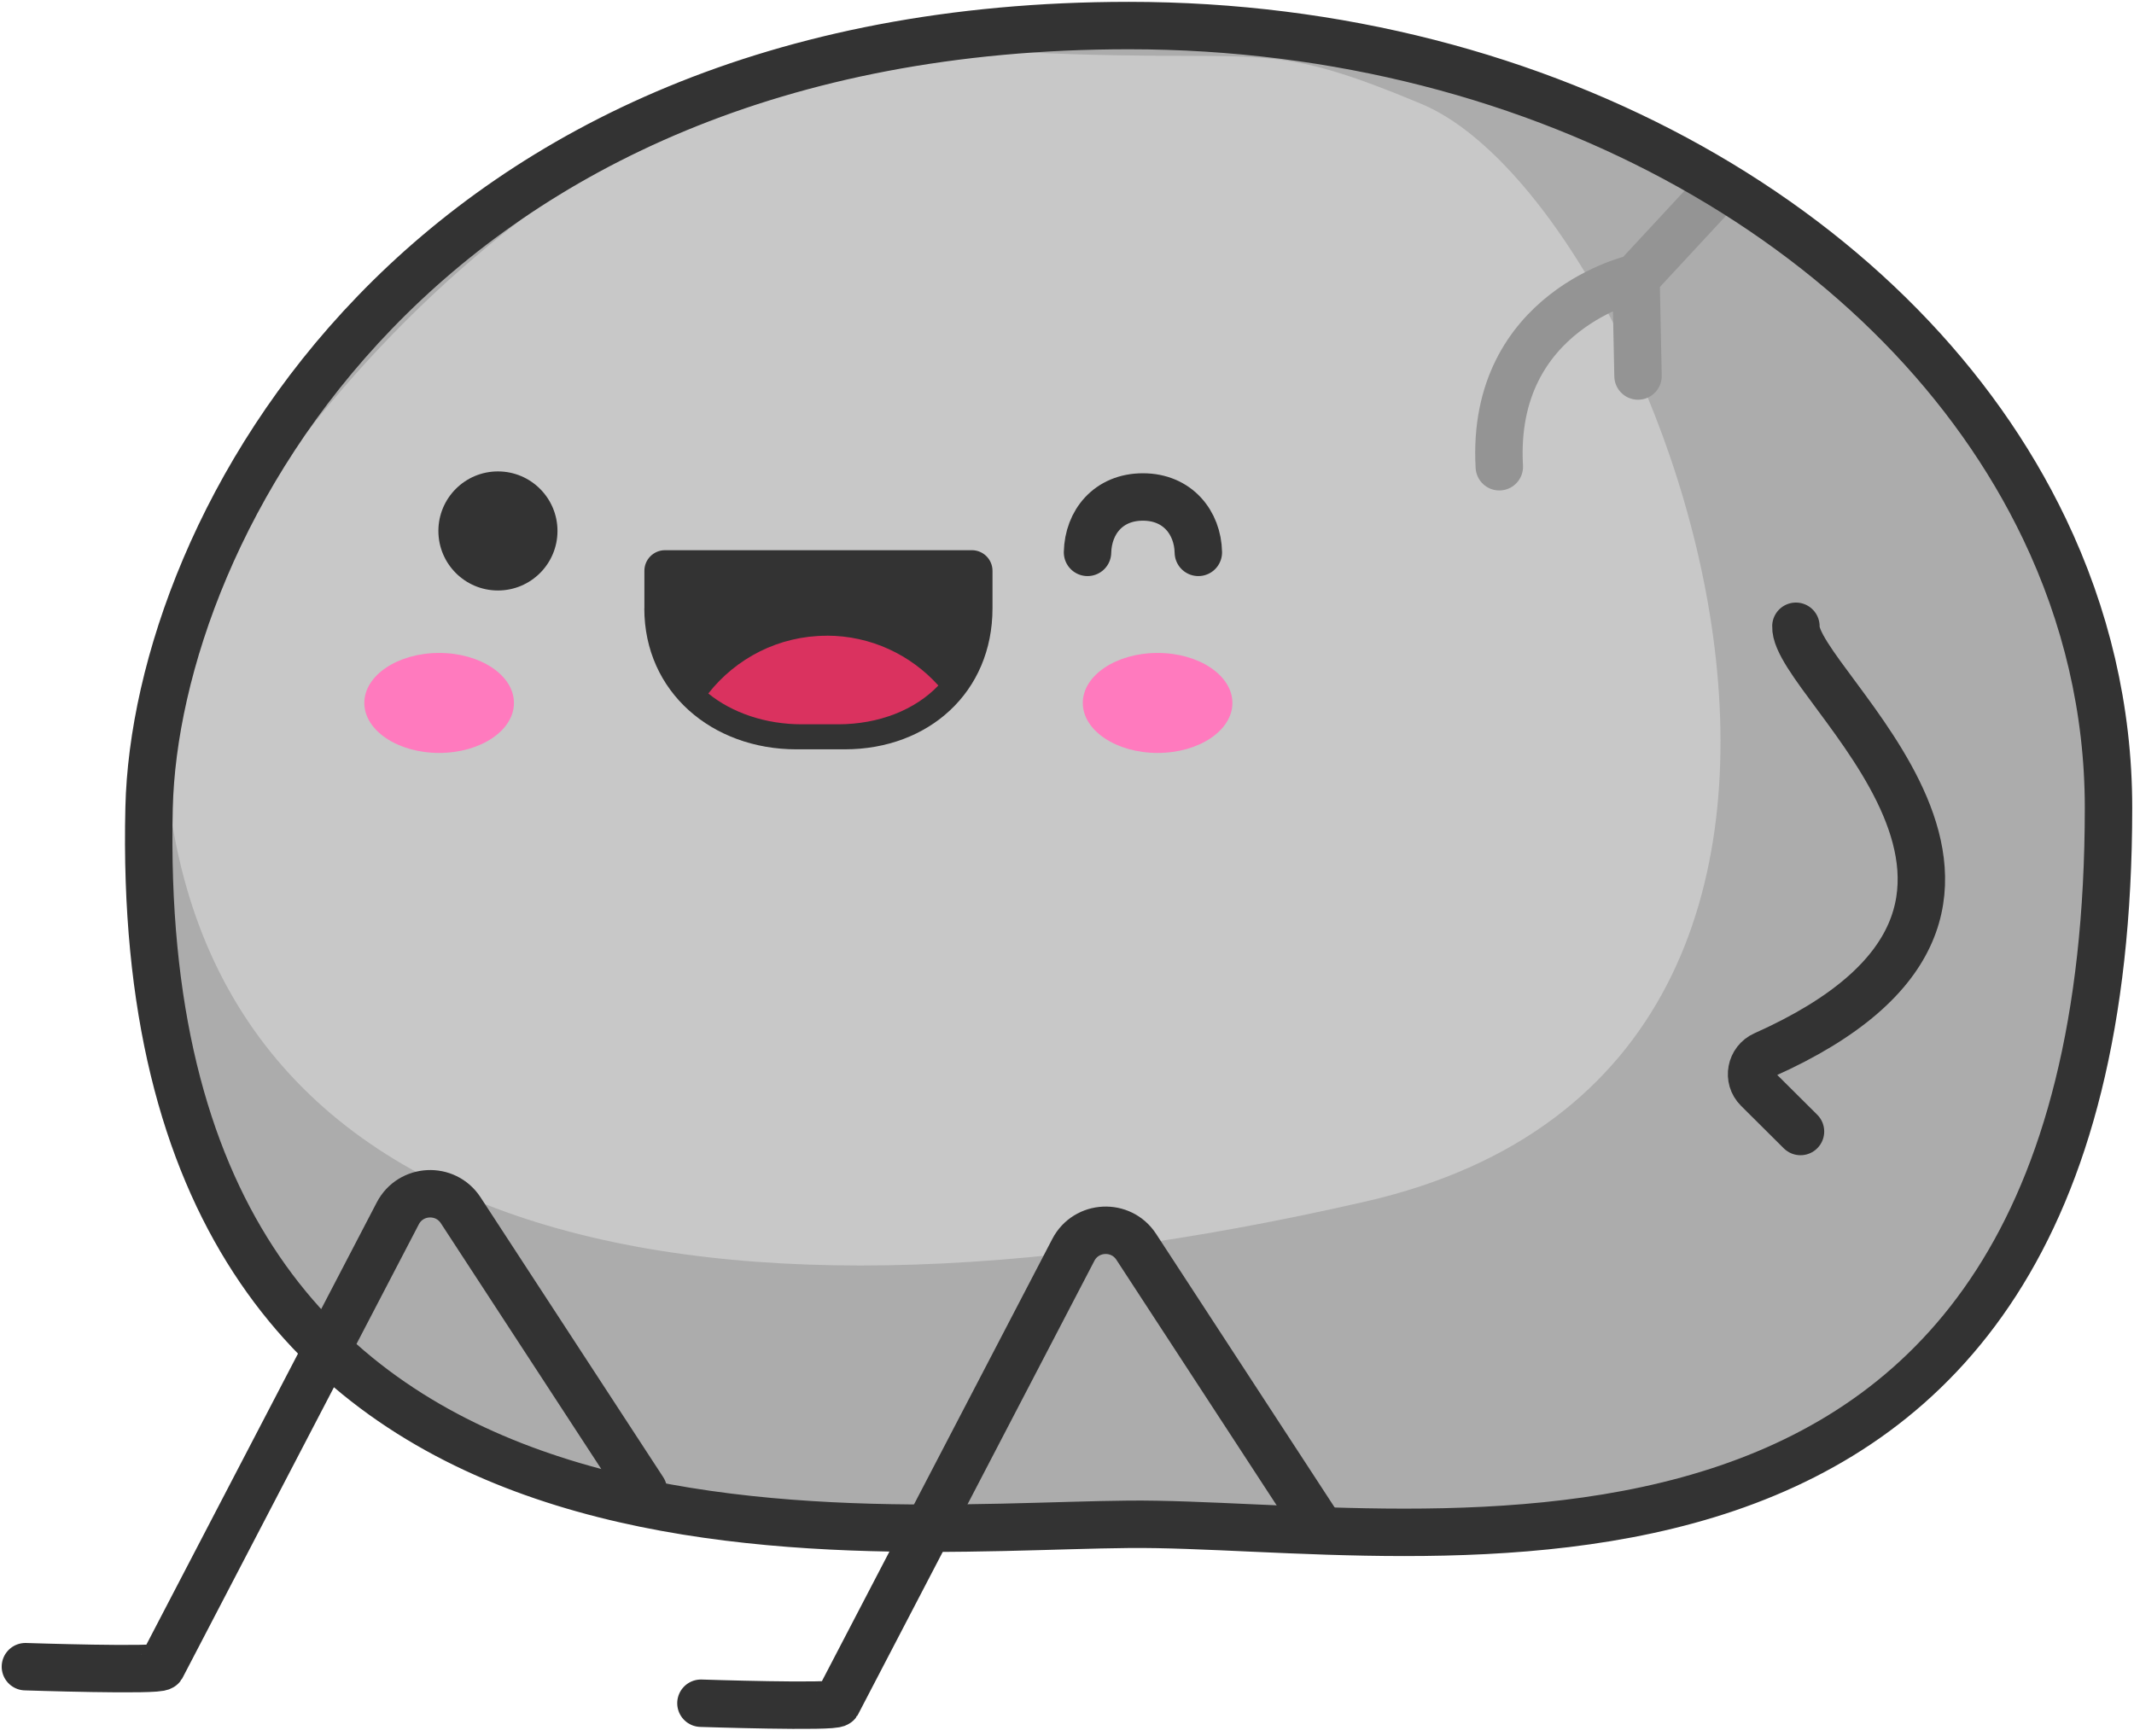 <svg width="252" height="205" viewBox="0 0 252 205" fill="none" xmlns="http://www.w3.org/2000/svg">
<g id="Rock">
<path id="shadow" d="M17.605 95.397C17.56 147.805 40.245 171.501 66.755 175.195C66.773 175.195 96.142 181.605 109.504 179.412C118.56 177.938 126.79 180.087 133.298 180.024C142.851 179.936 154.277 182.715 168.421 181.365C192.365 179.074 249 178.746 249 95.388C249 83.775 246.31 72.659 241.427 62.431C224.789 27.682 182.652 3 133.298 3C123.656 3 114.725 3.79 106.432 5.237C42.571 16.309 17.64 66.205 17.614 95.379L17.605 95.397Z" fill="#ACACAC"/>
<path id="light" d="M19.265 83.641C19.265 146.012 79.948 160.545 161.265 141.901C233.809 125.272 195.979 24.033 167.879 12.287C146.172 3.213 150.806 8.691 106.423 5.255C54.592 14.409 19.265 69.569 19.265 83.641Z" fill="#C8C8C8"/>
<path id="crack" d="M193.431 44.408L193.191 32.822L203.17 22.062L193.191 32.822C193.191 32.822 176.003 36.56 177.05 55.124" stroke="#949494" stroke-width="5.6" stroke-linecap="round" stroke-linejoin="round"/>
<path id="body" d="M17.605 95.388C15.358 190.51 99.037 180.353 133.298 180.025C167.559 179.705 248.991 197.151 248.991 95.388C248.991 83.784 246.31 72.668 241.418 62.44C224.798 27.691 182.661 3.018 133.298 3.018C49.46 3.018 18.377 62.449 17.605 95.397V95.388Z" stroke="#333333" stroke-width="5.6" stroke-linecap="round" stroke-linejoin="round"/>
<path id="left leg" d="M155.742 180.3L134.177 147.255C132.375 144.493 128.264 144.698 126.746 147.619L98.859 201.155C98.531 201.679 82.772 201.155 82.772 201.155" stroke="#333333" stroke-width="5.6" stroke-linecap="round" stroke-linejoin="round"/>
<path id="right leg" d="M75.971 175.985L54.405 142.94C52.603 140.179 48.492 140.383 46.974 143.304L19.087 196.84C18.759 197.364 3 196.84 3 196.84" stroke="#333333" stroke-width="5.6" stroke-linecap="round" stroke-linejoin="round"/>
<path id="left hand" d="M212.075 73.964C211.8 80.827 247.943 106.894 208.32 124.588C206.73 125.299 206.331 127.385 207.565 128.61L212.617 133.635" stroke="#333333" stroke-width="5.6" stroke-linecap="round" stroke-linejoin="round"/>
<g id="face">
<g id="mouth">
<path id="mouth_2" d="M76.086 71.843C76.086 81.76 84.121 88.498 94.038 88.498H99.747C109.664 88.498 117.202 81.751 117.202 71.843V67.412C117.202 66.072 116.11 64.98 114.769 64.98H78.528C77.187 64.98 76.095 66.072 76.095 67.412V71.843H76.086Z" fill="#333333"/>
<path id="tongue" d="M97.625 75.074C102.863 75.074 107.56 77.356 110.809 80.96C108.066 83.837 103.795 85.542 98.957 85.542H94.686C90.416 85.542 86.474 84.201 83.642 81.902C86.9 77.755 91.943 75.083 97.616 75.083L97.625 75.074Z" fill="#DA325F"/>
</g>
<path id="left eye" d="M141.51 65.237C141.439 61.73 139.06 58.694 134.967 58.694C130.874 58.694 128.504 61.686 128.424 65.237" stroke="#333333" stroke-width="5.6" stroke-linecap="round" stroke-linejoin="round"/>
<path id="right eye" d="M58.8 69.738C54.917 69.738 51.769 66.59 51.769 62.706C51.769 58.823 54.917 55.675 58.8 55.675C62.684 55.675 65.832 58.823 65.832 62.706C65.832 66.59 62.684 69.738 58.8 69.738Z" fill="#333333"/>
<g id="cheeks">
<path id="left cheek" d="M136.698 88.924C131.82 88.924 127.865 86.281 127.865 83.02C127.865 79.76 131.82 77.116 136.698 77.116C141.577 77.116 145.532 79.76 145.532 83.02C145.532 86.281 141.577 88.924 136.698 88.924Z" fill="#FF7ABE"/>
<path id="right cheek" d="M51.857 88.924C46.979 88.924 43.023 86.281 43.023 83.02C43.023 79.76 46.979 77.116 51.857 77.116C56.736 77.116 60.691 79.76 60.691 83.02C60.691 86.281 56.736 88.924 51.857 88.924Z" fill="#FF7ABE"/>
</g>
</g>
</g>
</svg>
